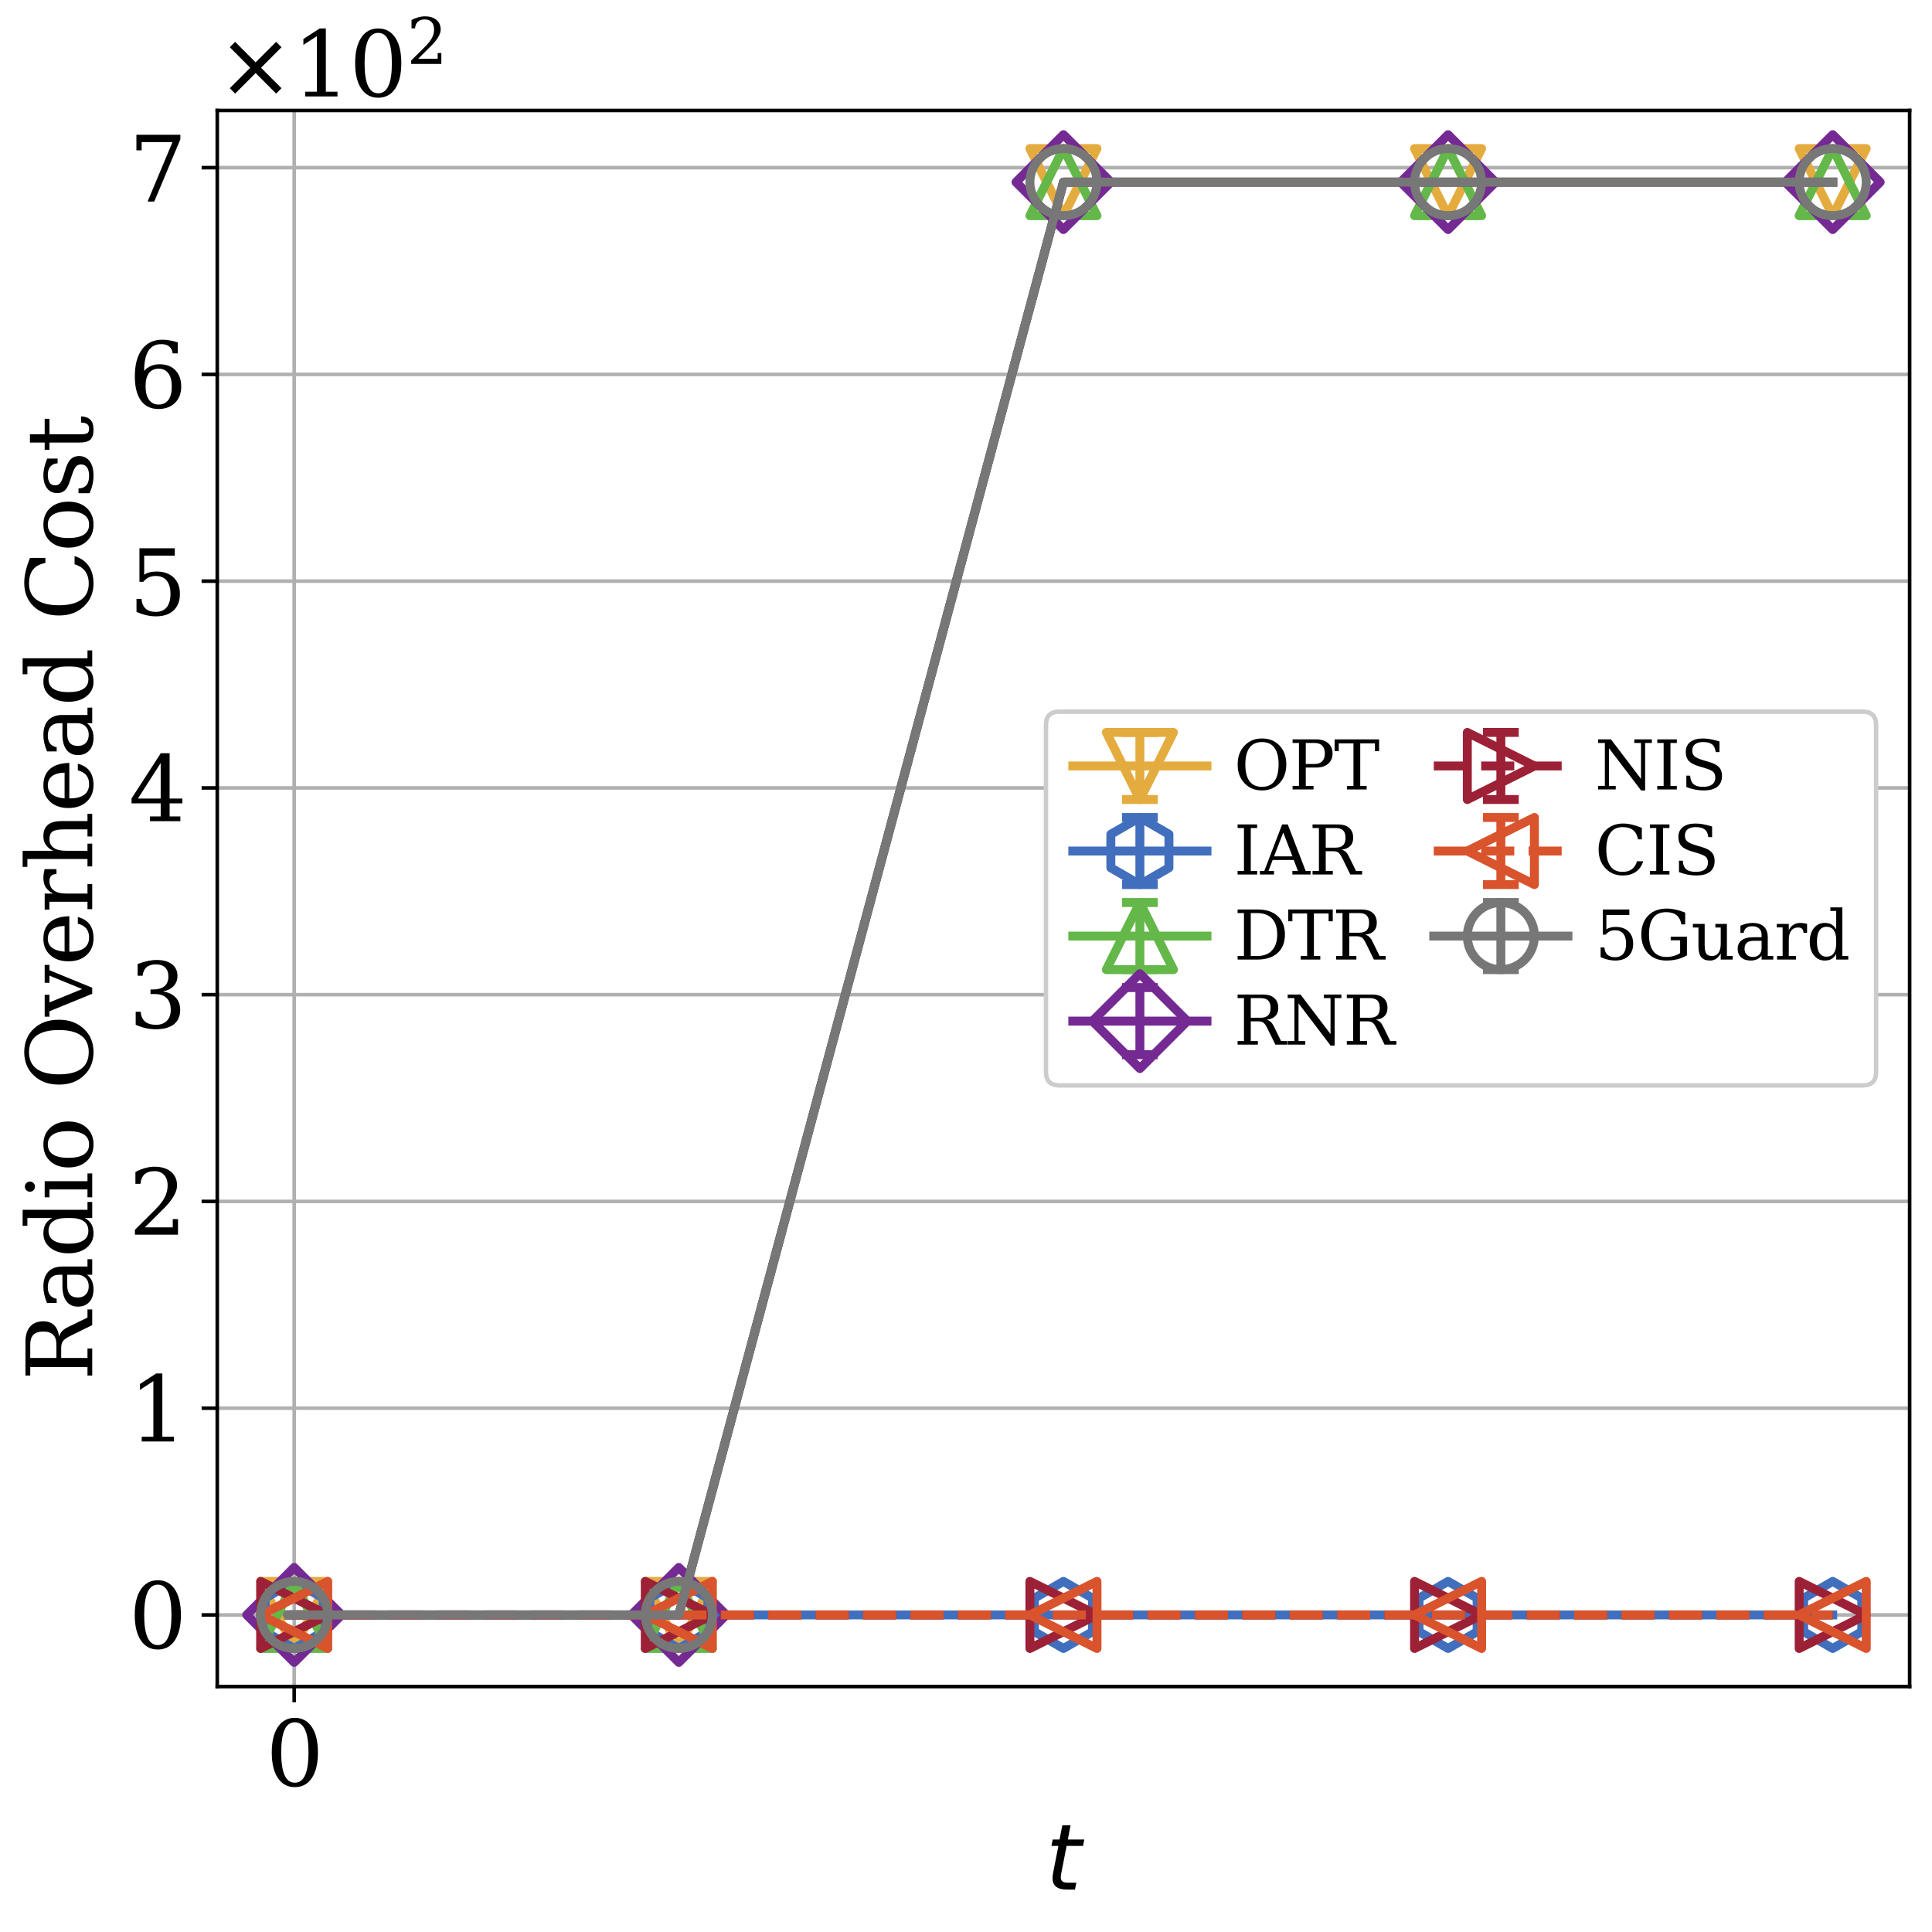 <?xml version="1.0" encoding="utf-8" standalone="no"?>
<!DOCTYPE svg PUBLIC "-//W3C//DTD SVG 1.1//EN"
  "http://www.w3.org/Graphics/SVG/1.1/DTD/svg11.dtd">
<svg xmlns:xlink="http://www.w3.org/1999/xlink" width="432pt" height="432pt" viewBox="0 0 432 432" xmlns="http://www.w3.org/2000/svg" version="1.1">
 <defs>
  <style type="text/css">*{stroke-linejoin: round; stroke-linecap: butt}</style>
 </defs>
 <g id="figure_1">
  <g id="patch_1">
   <path d="M 0 432 
L 432 432 
L 432 0 
L 0 0 
z
" style="fill: #ffffff"/>
  </g>
  <g id="axes_1">
   <g id="patch_2">
    <path d="M 48.58 377.12 
L 427 377.12 
L 427 24.704 
L 48.58 24.704 
z
" style="fill: #ffffff"/>
   </g>
   <g id="matplotlib.axis_1">
    <g id="xtick_1">
     <g id="line2d_1">
      <path d="M 65.781 377.12 
L 65.781 24.704 
" clip-path="url(#p0deaa637a1)" style="fill: none; stroke: #b0b0b0; stroke-width: 0.8; stroke-linecap: square"/>
     </g>
     <g id="line2d_2">
      <defs>
       <path id="m7c67a9703c" d="M 0 0 
L 0 3.5 
" style="stroke: #000000; stroke-width: 0.8"/>
      </defs>
      <g>
       <use xlink:href="#m7c67a9703c" x="65.781" y="377.12" style="stroke: #000000; stroke-width: 0.8"/>
      </g>
     </g>
     <g id="text_1">
      <!-- 0 -->
      <g transform="translate(59.418 399.317) scale(0.2 -0.2)">
       <defs>
        <path id="DejaVuSerif-30" d="M 2034 219 
Q 2513 219 2750 744 
Q 2988 1269 2988 2328 
Q 2988 3391 2750 3916 
Q 2513 4441 2034 4441 
Q 1556 4441 1318 3916 
Q 1081 3391 1081 2328 
Q 1081 1269 1318 744 
Q 1556 219 2034 219 
z
M 2034 -91 
Q 1275 -91 848 546 
Q 422 1184 422 2328 
Q 422 3475 848 4112 
Q 1275 4750 2034 4750 
Q 2797 4750 3222 4112 
Q 3647 3475 3647 2328 
Q 3647 1184 3222 546 
Q 2797 -91 2034 -91 
z
" transform="scale(0.016)"/>
       </defs>
       <use xlink:href="#DejaVuSerif-30"/>
      </g>
     </g>
    </g>
    <g id="text_2">
     <!-- $\it{t}$ -->
     <g transform="translate(233.79 422.673) scale(0.2 -0.2)">
      <defs>
       <path id="DejaVuSans-Oblique-74" d="M 2706 3500 
L 2619 3053 
L 1472 3053 
L 1100 1153 
Q 1081 1047 1072 975 
Q 1063 903 1063 863 
Q 1063 663 1183 572 
Q 1303 481 1569 481 
L 2150 481 
L 2053 0 
L 1503 0 
Q 991 0 739 200 
Q 488 400 488 806 
Q 488 878 497 964 
Q 506 1050 525 1153 
L 897 3053 
L 409 3053 
L 500 3500 
L 978 3500 
L 1172 4494 
L 1747 4494 
L 1556 3500 
L 2706 3500 
z
" transform="scale(0.016)"/>
      </defs>
      <use xlink:href="#DejaVuSans-Oblique-74" transform="translate(0 0.781)"/>
     </g>
    </g>
   </g>
   <g id="matplotlib.axis_2">
    <g id="ytick_1">
     <g id="line2d_3">
      <path d="M 48.58 361.101 
L 427 361.101 
" clip-path="url(#p0deaa637a1)" style="fill: none; stroke: #b0b0b0; stroke-width: 0.8; stroke-linecap: square"/>
     </g>
     <g id="line2d_4">
      <defs>
       <path id="m69d9f53bb6" d="M 0 0 
L -3.5 0 
" style="stroke: #000000; stroke-width: 0.8"/>
      </defs>
      <g>
       <use xlink:href="#m69d9f53bb6" x="48.58" y="361.101" style="stroke: #000000; stroke-width: 0.8"/>
      </g>
     </g>
     <g id="text_3">
      <!-- $\mathdefault{0}$ -->
      <g transform="translate(28.78 368.7) scale(0.2 -0.2)">
       <use xlink:href="#DejaVuSerif-30" transform="translate(0 0.781)"/>
      </g>
     </g>
    </g>
    <g id="ytick_2">
     <g id="line2d_5">
      <path d="M 48.58 314.87 
L 427 314.87 
" clip-path="url(#p0deaa637a1)" style="fill: none; stroke: #b0b0b0; stroke-width: 0.8; stroke-linecap: square"/>
     </g>
     <g id="line2d_6">
      <g>
       <use xlink:href="#m69d9f53bb6" x="48.58" y="314.87" style="stroke: #000000; stroke-width: 0.8"/>
      </g>
     </g>
     <g id="text_4">
      <!-- $\mathdefault{1}$ -->
      <g transform="translate(28.78 322.469) scale(0.2 -0.2)">
       <defs>
        <path id="DejaVuSerif-31" d="M 909 0 
L 909 331 
L 1722 331 
L 1722 4213 
L 781 3603 
L 781 4013 
L 1919 4750 
L 2350 4750 
L 2350 331 
L 3163 331 
L 3163 0 
L 909 0 
z
" transform="scale(0.016)"/>
       </defs>
       <use xlink:href="#DejaVuSerif-31" transform="translate(0 0.781)"/>
      </g>
     </g>
    </g>
    <g id="ytick_3">
     <g id="line2d_7">
      <path d="M 48.58 268.64 
L 427 268.64 
" clip-path="url(#p0deaa637a1)" style="fill: none; stroke: #b0b0b0; stroke-width: 0.8; stroke-linecap: square"/>
     </g>
     <g id="line2d_8">
      <g>
       <use xlink:href="#m69d9f53bb6" x="48.58" y="268.64" style="stroke: #000000; stroke-width: 0.8"/>
      </g>
     </g>
     <g id="text_5">
      <!-- $\mathdefault{2}$ -->
      <g transform="translate(28.78 276.238) scale(0.2 -0.2)">
       <defs>
        <path id="DejaVuSerif-32" d="M 819 3553 
L 469 3553 
L 469 4384 
Q 803 4563 1142 4656 
Q 1481 4750 1806 4750 
Q 2534 4750 2956 4397 
Q 3378 4044 3378 3438 
Q 3378 2753 2422 1800 
Q 2347 1728 2309 1691 
L 1131 513 
L 3078 513 
L 3078 1088 
L 3444 1088 
L 3444 0 
L 434 0 
L 434 341 
L 1850 1753 
Q 2319 2222 2519 2614 
Q 2719 3006 2719 3438 
Q 2719 3909 2473 4175 
Q 2228 4441 1797 4441 
Q 1350 4441 1106 4219 
Q 863 3997 819 3553 
z
" transform="scale(0.016)"/>
       </defs>
       <use xlink:href="#DejaVuSerif-32" transform="translate(0 0.781)"/>
      </g>
     </g>
    </g>
    <g id="ytick_4">
     <g id="line2d_9">
      <path d="M 48.58 222.409 
L 427 222.409 
" clip-path="url(#p0deaa637a1)" style="fill: none; stroke: #b0b0b0; stroke-width: 0.8; stroke-linecap: square"/>
     </g>
     <g id="line2d_10">
      <g>
       <use xlink:href="#m69d9f53bb6" x="48.58" y="222.409" style="stroke: #000000; stroke-width: 0.8"/>
      </g>
     </g>
     <g id="text_6">
      <!-- $\mathdefault{3}$ -->
      <g transform="translate(28.78 230.008) scale(0.2 -0.2)">
       <defs>
        <path id="DejaVuSerif-33" d="M 622 4469 
Q 988 4606 1323 4678 
Q 1659 4750 1953 4750 
Q 2638 4750 3022 4454 
Q 3406 4159 3406 3634 
Q 3406 3213 3140 2930 
Q 2875 2647 2388 2547 
Q 2963 2466 3280 2130 
Q 3597 1794 3597 1259 
Q 3597 606 3158 257 
Q 2719 -91 1894 -91 
Q 1528 -91 1179 -12 
Q 831 66 488 225 
L 488 1131 
L 838 1131 
Q 869 681 1141 450 
Q 1413 219 1906 219 
Q 2384 219 2661 495 
Q 2938 772 2938 1253 
Q 2938 1803 2653 2086 
Q 2369 2369 1819 2369 
L 1522 2369 
L 1522 2688 
L 1678 2688 
Q 2225 2688 2498 2914 
Q 2772 3141 2772 3597 
Q 2772 4006 2547 4223 
Q 2322 4441 1900 4441 
Q 1478 4441 1245 4241 
Q 1013 4041 972 3647 
L 622 3647 
L 622 4469 
z
" transform="scale(0.016)"/>
       </defs>
       <use xlink:href="#DejaVuSerif-33" transform="translate(0 0.781)"/>
      </g>
     </g>
    </g>
    <g id="ytick_5">
     <g id="line2d_11">
      <path d="M 48.58 176.179 
L 427 176.179 
" clip-path="url(#p0deaa637a1)" style="fill: none; stroke: #b0b0b0; stroke-width: 0.8; stroke-linecap: square"/>
     </g>
     <g id="line2d_12">
      <g>
       <use xlink:href="#m69d9f53bb6" x="48.58" y="176.179" style="stroke: #000000; stroke-width: 0.8"/>
      </g>
     </g>
     <g id="text_7">
      <!-- $\mathdefault{4}$ -->
      <g transform="translate(28.78 183.777) scale(0.2 -0.2)">
       <defs>
        <path id="DejaVuSerif-34" d="M 2234 1581 
L 2234 4063 
L 641 1581 
L 2234 1581 
z
M 3609 0 
L 1484 0 
L 1484 331 
L 2234 331 
L 2234 1247 
L 197 1247 
L 197 1588 
L 2241 4750 
L 2859 4750 
L 2859 1581 
L 3750 1581 
L 3750 1247 
L 2859 1247 
L 2859 331 
L 3609 331 
L 3609 0 
z
" transform="scale(0.016)"/>
       </defs>
       <use xlink:href="#DejaVuSerif-34" transform="translate(0 0.781)"/>
      </g>
     </g>
    </g>
    <g id="ytick_6">
     <g id="line2d_13">
      <path d="M 48.58 129.948 
L 427 129.948 
" clip-path="url(#p0deaa637a1)" style="fill: none; stroke: #b0b0b0; stroke-width: 0.8; stroke-linecap: square"/>
     </g>
     <g id="line2d_14">
      <g>
       <use xlink:href="#m69d9f53bb6" x="48.58" y="129.948" style="stroke: #000000; stroke-width: 0.8"/>
      </g>
     </g>
     <g id="text_8">
      <!-- $\mathdefault{5}$ -->
      <g transform="translate(28.78 137.546) scale(0.2 -0.2)">
       <defs>
        <path id="DejaVuSerif-35" d="M 3219 4666 
L 3219 4153 
L 1081 4153 
L 1081 2816 
Q 1244 2928 1461 2984 
Q 1678 3041 1947 3041 
Q 2703 3041 3140 2622 
Q 3578 2203 3578 1478 
Q 3578 738 3136 323 
Q 2694 -91 1894 -91 
Q 1572 -91 1234 -12 
Q 897 66 544 225 
L 544 1131 
L 897 1131 
Q 925 688 1179 453 
Q 1434 219 1894 219 
Q 2388 219 2653 544 
Q 2919 869 2919 1478 
Q 2919 2084 2655 2407 
Q 2391 2731 1894 2731 
Q 1613 2731 1398 2631 
Q 1184 2531 1019 2322 
L 750 2322 
L 750 4666 
L 3219 4666 
z
" transform="scale(0.016)"/>
       </defs>
       <use xlink:href="#DejaVuSerif-35" transform="translate(0 0.094)"/>
      </g>
     </g>
    </g>
    <g id="ytick_7">
     <g id="line2d_15">
      <path d="M 48.58 83.717 
L 427 83.717 
" clip-path="url(#p0deaa637a1)" style="fill: none; stroke: #b0b0b0; stroke-width: 0.8; stroke-linecap: square"/>
     </g>
     <g id="line2d_16">
      <g>
       <use xlink:href="#m69d9f53bb6" x="48.58" y="83.717" style="stroke: #000000; stroke-width: 0.8"/>
      </g>
     </g>
     <g id="text_9">
      <!-- $\mathdefault{6}$ -->
      <g transform="translate(28.78 91.316) scale(0.2 -0.2)">
       <defs>
        <path id="DejaVuSerif-36" d="M 2094 219 
Q 2534 219 2771 542 
Q 3009 866 3009 1472 
Q 3009 2078 2771 2401 
Q 2534 2725 2094 2725 
Q 1647 2725 1412 2412 
Q 1178 2100 1178 1509 
Q 1178 888 1415 553 
Q 1653 219 2094 219 
z
M 1075 2569 
Q 1288 2803 1556 2918 
Q 1825 3034 2163 3034 
Q 2859 3034 3264 2615 
Q 3669 2197 3669 1472 
Q 3669 763 3233 336 
Q 2797 -91 2069 -91 
Q 1278 -91 853 498 
Q 428 1088 428 2181 
Q 428 3406 931 4078 
Q 1434 4750 2350 4750 
Q 2597 4750 2869 4703 
Q 3141 4656 3425 4563 
L 3425 3794 
L 3072 3794 
Q 3034 4109 2831 4275 
Q 2628 4441 2284 4441 
Q 1678 4441 1381 3981 
Q 1084 3522 1075 2569 
z
" transform="scale(0.016)"/>
       </defs>
       <use xlink:href="#DejaVuSerif-36" transform="translate(0 0.781)"/>
      </g>
     </g>
    </g>
    <g id="ytick_8">
     <g id="line2d_17">
      <path d="M 48.58 37.487 
L 427 37.487 
" clip-path="url(#p0deaa637a1)" style="fill: none; stroke: #b0b0b0; stroke-width: 0.8; stroke-linecap: square"/>
     </g>
     <g id="line2d_18">
      <g>
       <use xlink:href="#m69d9f53bb6" x="48.58" y="37.487" style="stroke: #000000; stroke-width: 0.8"/>
      </g>
     </g>
     <g id="text_10">
      <!-- $\mathdefault{7}$ -->
      <g transform="translate(28.78 45.085) scale(0.2 -0.2)">
       <defs>
        <path id="DejaVuSerif-37" d="M 3609 4347 
L 1784 0 
L 1319 0 
L 3059 4153 
L 903 4153 
L 903 3578 
L 538 3578 
L 538 4666 
L 3609 4666 
L 3609 4347 
z
" transform="scale(0.016)"/>
       </defs>
       <use xlink:href="#DejaVuSerif-37" transform="translate(0 0.094)"/>
      </g>
     </g>
    </g>
    <g id="text_11">
     <!-- Radio Overhead Cost -->
     <g transform="translate(20.621 308.698) rotate(-90) scale(0.2 -0.2)">
      <defs>
       <path id="DejaVuSerif-52" d="M 3066 2316 
Q 3284 2256 3442 2114 
Q 3600 1972 3725 1716 
L 4403 331 
L 4972 331 
L 4972 0 
L 3872 0 
L 3144 1484 
Q 2934 1916 2759 2042 
Q 2584 2169 2278 2169 
L 1581 2169 
L 1581 331 
L 2241 331 
L 2241 0 
L 353 0 
L 353 331 
L 947 331 
L 947 4331 
L 353 4331 
L 353 4666 
L 2719 4666 
Q 3400 4666 3770 4341 
Q 4141 4016 4141 3419 
Q 4141 2938 3870 2661 
Q 3600 2384 3066 2316 
z
M 1581 2503 
L 2503 2503 
Q 2975 2503 3200 2726 
Q 3425 2950 3425 3419 
Q 3425 3888 3200 4109 
Q 2975 4331 2503 4331 
L 1581 4331 
L 1581 2503 
z
" transform="scale(0.016)"/>
       <path id="DejaVuSerif-61" d="M 2547 1044 
L 2547 1747 
L 1806 1747 
Q 1378 1747 1168 1562 
Q 959 1378 959 997 
Q 959 650 1171 447 
Q 1384 244 1747 244 
Q 2106 244 2326 466 
Q 2547 688 2547 1044 
z
M 3122 2075 
L 3122 331 
L 3634 331 
L 3634 0 
L 2547 0 
L 2547 359 
Q 2356 128 2106 18 
Q 1856 -91 1522 -91 
Q 969 -91 644 203 
Q 319 497 319 997 
Q 319 1513 691 1797 
Q 1063 2081 1741 2081 
L 2547 2081 
L 2547 2309 
Q 2547 2688 2317 2895 
Q 2088 3103 1672 3103 
Q 1328 3103 1125 2947 
Q 922 2791 872 2484 
L 575 2484 
L 575 3156 
Q 875 3284 1158 3348 
Q 1441 3413 1709 3413 
Q 2400 3413 2761 3070 
Q 3122 2728 3122 2075 
z
" transform="scale(0.016)"/>
       <path id="DejaVuSerif-64" d="M 3359 331 
L 3909 331 
L 3909 0 
L 2784 0 
L 2784 519 
Q 2616 206 2355 57 
Q 2094 -91 1709 -91 
Q 1097 -91 708 395 
Q 319 881 319 1663 
Q 319 2444 706 2928 
Q 1094 3413 1709 3413 
Q 2094 3413 2355 3264 
Q 2616 3116 2784 2803 
L 2784 4531 
L 2241 4531 
L 2241 4863 
L 3359 4863 
L 3359 331 
z
M 2784 1497 
L 2784 1825 
Q 2784 2422 2554 2737 
Q 2325 3053 1888 3053 
Q 1444 3053 1217 2703 
Q 991 2353 991 1663 
Q 991 975 1217 622 
Q 1444 269 1888 269 
Q 2325 269 2554 583 
Q 2784 897 2784 1497 
z
" transform="scale(0.016)"/>
       <path id="DejaVuSerif-69" d="M 622 4353 
Q 622 4497 726 4603 
Q 831 4709 978 4709 
Q 1122 4709 1226 4603 
Q 1331 4497 1331 4353 
Q 1331 4206 1228 4103 
Q 1125 4000 978 4000 
Q 831 4000 726 4103 
Q 622 4206 622 4353 
z
M 1356 331 
L 1900 331 
L 1900 0 
L 231 0 
L 231 331 
L 781 331 
L 781 2988 
L 231 2988 
L 231 3322 
L 1356 3322 
L 1356 331 
z
" transform="scale(0.016)"/>
       <path id="DejaVuSerif-6f" d="M 1925 219 
Q 2388 219 2623 584 
Q 2859 950 2859 1663 
Q 2859 2375 2623 2739 
Q 2388 3103 1925 3103 
Q 1463 3103 1227 2739 
Q 991 2375 991 1663 
Q 991 950 1228 584 
Q 1466 219 1925 219 
z
M 1925 -91 
Q 1200 -91 759 389 
Q 319 869 319 1663 
Q 319 2456 758 2934 
Q 1197 3413 1925 3413 
Q 2653 3413 3092 2934 
Q 3531 2456 3531 1663 
Q 3531 869 3092 389 
Q 2653 -91 1925 -91 
z
" transform="scale(0.016)"/>
       <path id="DejaVuSerif-20" transform="scale(0.016)"/>
       <path id="DejaVuSerif-4f" d="M 2625 244 
Q 3391 244 3781 770 
Q 4172 1297 4172 2328 
Q 4172 3363 3781 3889 
Q 3391 4416 2625 4416 
Q 1856 4416 1465 3889 
Q 1075 3363 1075 2328 
Q 1075 1297 1465 770 
Q 1856 244 2625 244 
z
M 2625 -91 
Q 2150 -91 1751 65 
Q 1353 222 1050 525 
Q 700 875 529 1319 
Q 359 1763 359 2328 
Q 359 2894 529 3339 
Q 700 3784 1050 4134 
Q 1356 4441 1750 4595 
Q 2144 4750 2625 4750 
Q 3641 4750 4266 4084 
Q 4891 3419 4891 2328 
Q 4891 1769 4719 1320 
Q 4547 872 4197 525 
Q 3891 219 3497 64 
Q 3103 -91 2625 -91 
z
" transform="scale(0.016)"/>
       <path id="DejaVuSerif-76" d="M 1581 0 
L 359 2988 
L -19 2988 
L -19 3322 
L 1509 3322 
L 1509 2988 
L 978 2988 
L 1913 703 
L 2847 2988 
L 2350 2988 
L 2350 3322 
L 3597 3322 
L 3597 2988 
L 3225 2988 
L 2003 0 
L 1581 0 
z
" transform="scale(0.016)"/>
       <path id="DejaVuSerif-65" d="M 3469 1600 
L 991 1600 
L 991 1575 
Q 991 903 1244 561 
Q 1497 219 1991 219 
Q 2369 219 2611 417 
Q 2853 616 2950 1006 
L 3413 1006 
Q 3275 459 2904 184 
Q 2534 -91 1931 -91 
Q 1203 -91 761 389 
Q 319 869 319 1663 
Q 319 2450 753 2931 
Q 1188 3413 1894 3413 
Q 2647 3413 3050 2948 
Q 3453 2484 3469 1600 
z
M 2791 1931 
Q 2772 2513 2545 2808 
Q 2319 3103 1894 3103 
Q 1497 3103 1269 2806 
Q 1041 2509 991 1931 
L 2791 1931 
z
" transform="scale(0.016)"/>
       <path id="DejaVuSerif-72" d="M 3059 3328 
L 3059 2497 
L 2728 2497 
Q 2713 2744 2591 2866 
Q 2469 2988 2234 2988 
Q 1809 2988 1582 2694 
Q 1356 2400 1356 1850 
L 1356 331 
L 2022 331 
L 2022 0 
L 263 0 
L 263 331 
L 781 331 
L 781 2994 
L 231 2994 
L 231 3322 
L 1356 3322 
L 1356 2731 
Q 1525 3078 1790 3245 
Q 2056 3413 2438 3413 
Q 2578 3413 2733 3391 
Q 2888 3369 3059 3328 
z
" transform="scale(0.016)"/>
       <path id="DejaVuSerif-68" d="M 263 0 
L 263 331 
L 781 331 
L 781 4531 
L 231 4531 
L 231 4863 
L 1356 4863 
L 1356 2731 
Q 1516 3069 1770 3241 
Q 2025 3413 2363 3413 
Q 2913 3413 3172 3097 
Q 3431 2781 3431 2113 
L 3431 331 
L 3944 331 
L 3944 0 
L 2356 0 
L 2356 331 
L 2853 331 
L 2853 1931 
Q 2853 2541 2704 2764 
Q 2556 2988 2175 2988 
Q 1775 2988 1565 2697 
Q 1356 2406 1356 1850 
L 1356 331 
L 1856 331 
L 1856 0 
L 263 0 
z
" transform="scale(0.016)"/>
       <path id="DejaVuSerif-43" d="M 4513 1234 
Q 4306 581 3820 245 
Q 3334 -91 2591 -91 
Q 2134 -91 1743 65 
Q 1353 222 1050 525 
Q 700 875 529 1320 
Q 359 1766 359 2328 
Q 359 3416 987 4083 
Q 1616 4750 2644 4750 
Q 3025 4750 3456 4650 
Q 3888 4550 4384 4347 
L 4384 3272 
L 4031 3272 
Q 3916 3859 3567 4137 
Q 3219 4416 2591 4416 
Q 1844 4416 1459 3886 
Q 1075 3356 1075 2328 
Q 1075 1303 1459 773 
Q 1844 244 2591 244 
Q 3113 244 3450 492 
Q 3788 741 3938 1234 
L 4513 1234 
z
" transform="scale(0.016)"/>
       <path id="DejaVuSerif-73" d="M 359 184 
L 359 959 
L 691 959 
Q 703 588 923 403 
Q 1144 219 1575 219 
Q 1963 219 2166 364 
Q 2369 509 2369 788 
Q 2369 1006 2220 1140 
Q 2072 1275 1594 1428 
L 1178 1569 
Q 750 1706 558 1912 
Q 366 2119 366 2438 
Q 366 2894 700 3153 
Q 1034 3413 1625 3413 
Q 1888 3413 2178 3344 
Q 2469 3275 2778 3144 
L 2778 2419 
L 2447 2419 
Q 2434 2741 2221 2922 
Q 2009 3103 1644 3103 
Q 1281 3103 1095 2975 
Q 909 2847 909 2591 
Q 909 2381 1050 2254 
Q 1191 2128 1613 1997 
L 2069 1856 
Q 2541 1709 2748 1489 
Q 2956 1269 2956 922 
Q 2956 450 2595 179 
Q 2234 -91 1600 -91 
Q 1278 -91 972 -22 
Q 666 47 359 184 
z
" transform="scale(0.016)"/>
       <path id="DejaVuSerif-74" d="M 691 2988 
L 184 2988 
L 184 3322 
L 691 3322 
L 691 4353 
L 1269 4353 
L 1269 3322 
L 2350 3322 
L 2350 2988 
L 1269 2988 
L 1269 878 
Q 1269 456 1350 337 
Q 1431 219 1650 219 
Q 1875 219 1978 351 
Q 2081 484 2088 781 
L 2522 781 
Q 2497 328 2275 118 
Q 2053 -91 1600 -91 
Q 1103 -91 897 129 
Q 691 350 691 878 
L 691 2988 
z
" transform="scale(0.016)"/>
      </defs>
      <use xlink:href="#DejaVuSerif-52"/>
      <use xlink:href="#DejaVuSerif-61" x="77.543"/>
      <use xlink:href="#DejaVuSerif-64" x="137.162"/>
      <use xlink:href="#DejaVuSerif-69" x="201.176"/>
      <use xlink:href="#DejaVuSerif-6f" x="233.158"/>
      <use xlink:href="#DejaVuSerif-20" x="293.363"/>
      <use xlink:href="#DejaVuSerif-4f" x="325.15"/>
      <use xlink:href="#DejaVuSerif-76" x="407.133"/>
      <use xlink:href="#DejaVuSerif-65" x="463.627"/>
      <use xlink:href="#DejaVuSerif-72" x="522.807"/>
      <use xlink:href="#DejaVuSerif-68" x="570.609"/>
      <use xlink:href="#DejaVuSerif-65" x="635.014"/>
      <use xlink:href="#DejaVuSerif-61" x="694.193"/>
      <use xlink:href="#DejaVuSerif-64" x="753.812"/>
      <use xlink:href="#DejaVuSerif-20" x="817.826"/>
      <use xlink:href="#DejaVuSerif-43" x="849.613"/>
      <use xlink:href="#DejaVuSerif-6f" x="926.127"/>
      <use xlink:href="#DejaVuSerif-73" x="986.332"/>
      <use xlink:href="#DejaVuSerif-74" x="1037.65"/>
     </g>
    </g>
    <g id="text_12">
     <!-- $\times\mathdefault{10^{2}}\mathdefault{}$ -->
     <g transform="translate(48.58 21.704) scale(0.2 -0.2)">
      <defs>
       <path id="DejaVuSans-d7" d="M 4488 3438 
L 3059 2003 
L 4488 575 
L 4116 197 
L 2681 1631 
L 1247 197 
L 878 575 
L 2303 2003 
L 878 3438 
L 1247 3816 
L 2681 2381 
L 4116 3816 
L 4488 3438 
z
" transform="scale(0.016)"/>
      </defs>
      <use xlink:href="#DejaVuSans-d7" transform="translate(0 0.713)"/>
      <use xlink:href="#DejaVuSerif-31" transform="translate(83.789 0.713)"/>
      <use xlink:href="#DejaVuSerif-30" transform="translate(147.412 0.713)"/>
      <use xlink:href="#DejaVuSerif-32" transform="translate(211.944 37.047) scale(0.7)"/>
     </g>
    </g>
   </g>
   <g id="LineCollection_1">
    <path d="M 65.781 361.101 
L 65.781 361.101 
" clip-path="url(#p0deaa637a1)" style="fill: none; stroke: #e4ac3e; stroke-width: 2"/>
    <path clip-path="url(#p0deaa637a1)" style="fill: none; stroke: #e4ac3e; stroke-width: 2"/>
    <path clip-path="url(#p0deaa637a1)" style="fill: none; stroke: #e4ac3e; stroke-width: 2"/>
    <path clip-path="url(#p0deaa637a1)" style="fill: none; stroke: #e4ac3e; stroke-width: 2"/>
    <path clip-path="url(#p0deaa637a1)" style="fill: none; stroke: #e4ac3e; stroke-width: 2"/>
   </g>
   <g id="line2d_19">
    <defs>
     <path id="mbf6e61e894" d="M 4 0 
L -4 -0 
" style="stroke: #e4ac3e; stroke-width: 2"/>
    </defs>
    <g clip-path="url(#p0deaa637a1)">
     <use xlink:href="#mbf6e61e894" x="65.781" y="361.101" style="fill: #e4ac3e; stroke: #e4ac3e; stroke-width: 2"/>
    </g>
   </g>
   <g id="line2d_20">
    <g clip-path="url(#p0deaa637a1)">
     <use xlink:href="#mbf6e61e894" x="65.781" y="361.101" style="fill: #e4ac3e; stroke: #e4ac3e; stroke-width: 2"/>
    </g>
   </g>
   <g id="LineCollection_2">
    <path clip-path="url(#p0deaa637a1)" style="fill: none; stroke: #416fbd; stroke-width: 2"/>
    <path clip-path="url(#p0deaa637a1)" style="fill: none; stroke: #416fbd; stroke-width: 2"/>
    <path clip-path="url(#p0deaa637a1)" style="fill: none; stroke: #416fbd; stroke-width: 2"/>
    <path clip-path="url(#p0deaa637a1)" style="fill: none; stroke: #416fbd; stroke-width: 2"/>
    <path clip-path="url(#p0deaa637a1)" style="fill: none; stroke: #416fbd; stroke-width: 2"/>
   </g>
   <g id="line2d_21">
    <defs>
     <path id="m68806af8c2" d="M 4 0 
L -4 -0 
" style="stroke: #416fbd; stroke-width: 2"/>
    </defs>
    <g clip-path="url(#p0deaa637a1)"/>
   </g>
   <g id="line2d_22">
    <g clip-path="url(#p0deaa637a1)"/>
   </g>
   <g id="LineCollection_3">
    <path d="M 65.781 361.101 
L 65.781 361.101 
" clip-path="url(#p0deaa637a1)" style="fill: none; stroke: #64b749; stroke-width: 2"/>
    <path clip-path="url(#p0deaa637a1)" style="fill: none; stroke: #64b749; stroke-width: 2"/>
    <path clip-path="url(#p0deaa637a1)" style="fill: none; stroke: #64b749; stroke-width: 2"/>
    <path clip-path="url(#p0deaa637a1)" style="fill: none; stroke: #64b749; stroke-width: 2"/>
    <path clip-path="url(#p0deaa637a1)" style="fill: none; stroke: #64b749; stroke-width: 2"/>
   </g>
   <g id="line2d_23">
    <defs>
     <path id="m79bd62d88a" d="M 4 0 
L -4 -0 
" style="stroke: #64b749; stroke-width: 2"/>
    </defs>
    <g clip-path="url(#p0deaa637a1)">
     <use xlink:href="#m79bd62d88a" x="65.781" y="361.101" style="fill: #64b749; stroke: #64b749; stroke-width: 2"/>
    </g>
   </g>
   <g id="line2d_24">
    <g clip-path="url(#p0deaa637a1)">
     <use xlink:href="#m79bd62d88a" x="65.781" y="361.101" style="fill: #64b749; stroke: #64b749; stroke-width: 2"/>
    </g>
   </g>
   <g id="LineCollection_4">
    <path d="M 65.781 361.101 
L 65.781 361.101 
" clip-path="url(#p0deaa637a1)" style="fill: none; stroke: #742993; stroke-width: 2"/>
    <path clip-path="url(#p0deaa637a1)" style="fill: none; stroke: #742993; stroke-width: 2"/>
    <path clip-path="url(#p0deaa637a1)" style="fill: none; stroke: #742993; stroke-width: 2"/>
    <path clip-path="url(#p0deaa637a1)" style="fill: none; stroke: #742993; stroke-width: 2"/>
    <path clip-path="url(#p0deaa637a1)" style="fill: none; stroke: #742993; stroke-width: 2"/>
   </g>
   <g id="line2d_25">
    <defs>
     <path id="m84c69512aa" d="M 4 0 
L -4 -0 
" style="stroke: #742993; stroke-width: 2"/>
    </defs>
    <g clip-path="url(#p0deaa637a1)">
     <use xlink:href="#m84c69512aa" x="65.781" y="361.101" style="fill: #742993; stroke: #742993; stroke-width: 2"/>
    </g>
   </g>
   <g id="line2d_26">
    <g clip-path="url(#p0deaa637a1)">
     <use xlink:href="#m84c69512aa" x="65.781" y="361.101" style="fill: #742993; stroke: #742993; stroke-width: 2"/>
    </g>
   </g>
   <g id="LineCollection_5">
    <path clip-path="url(#p0deaa637a1)" style="fill: none; stroke: #9d2136; stroke-width: 2"/>
    <path clip-path="url(#p0deaa637a1)" style="fill: none; stroke: #9d2136; stroke-width: 2"/>
    <path clip-path="url(#p0deaa637a1)" style="fill: none; stroke: #9d2136; stroke-width: 2"/>
    <path clip-path="url(#p0deaa637a1)" style="fill: none; stroke: #9d2136; stroke-width: 2"/>
    <path clip-path="url(#p0deaa637a1)" style="fill: none; stroke: #9d2136; stroke-width: 2"/>
   </g>
   <g id="line2d_27">
    <defs>
     <path id="mc669cc3ad8" d="M 4 0 
L -4 -0 
" style="stroke: #9d2136; stroke-width: 2"/>
    </defs>
    <g clip-path="url(#p0deaa637a1)"/>
   </g>
   <g id="line2d_28">
    <g clip-path="url(#p0deaa637a1)"/>
   </g>
   <g id="LineCollection_6">
    <path clip-path="url(#p0deaa637a1)" style="fill: none; stroke: #d9532d; stroke-width: 2"/>
    <path clip-path="url(#p0deaa637a1)" style="fill: none; stroke: #d9532d; stroke-width: 2"/>
    <path clip-path="url(#p0deaa637a1)" style="fill: none; stroke: #d9532d; stroke-width: 2"/>
    <path clip-path="url(#p0deaa637a1)" style="fill: none; stroke: #d9532d; stroke-width: 2"/>
    <path clip-path="url(#p0deaa637a1)" style="fill: none; stroke: #d9532d; stroke-width: 2"/>
   </g>
   <g id="line2d_29">
    <defs>
     <path id="m3ac5e69409" d="M 4 0 
L -4 -0 
" style="stroke: #d9532d; stroke-width: 2"/>
    </defs>
    <g clip-path="url(#p0deaa637a1)"/>
   </g>
   <g id="line2d_30">
    <g clip-path="url(#p0deaa637a1)"/>
   </g>
   <g id="LineCollection_7">
    <path d="M 65.781 361.101 
L 65.781 361.101 
" clip-path="url(#p0deaa637a1)" style="fill: none; stroke: #777777; stroke-width: 2"/>
    <path clip-path="url(#p0deaa637a1)" style="fill: none; stroke: #777777; stroke-width: 2"/>
    <path clip-path="url(#p0deaa637a1)" style="fill: none; stroke: #777777; stroke-width: 2"/>
    <path clip-path="url(#p0deaa637a1)" style="fill: none; stroke: #777777; stroke-width: 2"/>
    <path clip-path="url(#p0deaa637a1)" style="fill: none; stroke: #777777; stroke-width: 2"/>
   </g>
   <g id="line2d_31">
    <defs>
     <path id="mf34a3a0865" d="M 4 0 
L -4 -0 
" style="stroke: #777777; stroke-width: 2"/>
    </defs>
    <g clip-path="url(#p0deaa637a1)">
     <use xlink:href="#mf34a3a0865" x="65.781" y="361.101" style="fill: #777777; stroke: #777777; stroke-width: 2"/>
    </g>
   </g>
   <g id="line2d_32">
    <g clip-path="url(#p0deaa637a1)">
     <use xlink:href="#mf34a3a0865" x="65.781" y="361.101" style="fill: #777777; stroke: #777777; stroke-width: 2"/>
    </g>
   </g>
   <g id="line2d_33">
    <path d="M 65.781 361.101 
L 151.785 361.101 
L 237.79 40.723 
L 323.795 40.723 
L 409.799 40.723 
" clip-path="url(#p0deaa637a1)" style="fill: none; stroke: #e4ac3e; stroke-width: 2; stroke-linecap: square"/>
    <defs>
     <path id="mda8182cece" d="M -0 7.5 
L 7.5 -7.5 
L -7.5 -7.5 
z
" style="stroke: #e4ac3e; stroke-width: 2; stroke-linejoin: miter"/>
    </defs>
    <g clip-path="url(#p0deaa637a1)">
     <use xlink:href="#mda8182cece" x="65.781" y="361.101" style="fill-opacity: 0; stroke: #e4ac3e; stroke-width: 2; stroke-linejoin: miter"/>
     <use xlink:href="#mda8182cece" x="151.785" y="361.101" style="fill-opacity: 0; stroke: #e4ac3e; stroke-width: 2; stroke-linejoin: miter"/>
     <use xlink:href="#mda8182cece" x="237.79" y="40.723" style="fill-opacity: 0; stroke: #e4ac3e; stroke-width: 2; stroke-linejoin: miter"/>
     <use xlink:href="#mda8182cece" x="323.795" y="40.723" style="fill-opacity: 0; stroke: #e4ac3e; stroke-width: 2; stroke-linejoin: miter"/>
     <use xlink:href="#mda8182cece" x="409.799" y="40.723" style="fill-opacity: 0; stroke: #e4ac3e; stroke-width: 2; stroke-linejoin: miter"/>
    </g>
   </g>
   <g id="line2d_34">
    <path d="M 65.781 361.101 
L 151.785 361.101 
L 237.79 361.101 
L 323.795 361.101 
L 409.799 361.101 
" clip-path="url(#p0deaa637a1)" style="fill: none; stroke: #416fbd; stroke-width: 2; stroke-linecap: square"/>
    <defs>
     <path id="mc320326383" d="M 0 -7.5 
L -6.495 -3.75 
L -6.495 3.75 
L -0 7.5 
L 6.495 3.75 
L 6.495 -3.75 
z
" style="stroke: #416fbd; stroke-width: 2; stroke-linejoin: miter"/>
    </defs>
    <g clip-path="url(#p0deaa637a1)">
     <use xlink:href="#mc320326383" x="65.781" y="361.101" style="fill-opacity: 0; stroke: #416fbd; stroke-width: 2; stroke-linejoin: miter"/>
     <use xlink:href="#mc320326383" x="151.785" y="361.101" style="fill-opacity: 0; stroke: #416fbd; stroke-width: 2; stroke-linejoin: miter"/>
     <use xlink:href="#mc320326383" x="237.79" y="361.101" style="fill-opacity: 0; stroke: #416fbd; stroke-width: 2; stroke-linejoin: miter"/>
     <use xlink:href="#mc320326383" x="323.795" y="361.101" style="fill-opacity: 0; stroke: #416fbd; stroke-width: 2; stroke-linejoin: miter"/>
     <use xlink:href="#mc320326383" x="409.799" y="361.101" style="fill-opacity: 0; stroke: #416fbd; stroke-width: 2; stroke-linejoin: miter"/>
    </g>
   </g>
   <g id="line2d_35">
    <path d="M 65.781 361.101 
L 151.785 361.101 
L 237.79 40.723 
L 323.795 40.723 
L 409.799 40.723 
" clip-path="url(#p0deaa637a1)" style="fill: none; stroke: #64b749; stroke-width: 2; stroke-linecap: square"/>
    <defs>
     <path id="mc1ac1565fa" d="M 0 -7.5 
L -7.5 7.5 
L 7.5 7.5 
z
" style="stroke: #64b749; stroke-width: 2; stroke-linejoin: miter"/>
    </defs>
    <g clip-path="url(#p0deaa637a1)">
     <use xlink:href="#mc1ac1565fa" x="65.781" y="361.101" style="fill-opacity: 0; stroke: #64b749; stroke-width: 2; stroke-linejoin: miter"/>
     <use xlink:href="#mc1ac1565fa" x="151.785" y="361.101" style="fill-opacity: 0; stroke: #64b749; stroke-width: 2; stroke-linejoin: miter"/>
     <use xlink:href="#mc1ac1565fa" x="237.79" y="40.723" style="fill-opacity: 0; stroke: #64b749; stroke-width: 2; stroke-linejoin: miter"/>
     <use xlink:href="#mc1ac1565fa" x="323.795" y="40.723" style="fill-opacity: 0; stroke: #64b749; stroke-width: 2; stroke-linejoin: miter"/>
     <use xlink:href="#mc1ac1565fa" x="409.799" y="40.723" style="fill-opacity: 0; stroke: #64b749; stroke-width: 2; stroke-linejoin: miter"/>
    </g>
   </g>
   <g id="line2d_36">
    <path d="M 65.781 361.101 
L 151.785 361.101 
L 237.79 40.723 
L 323.795 40.723 
L 409.799 40.723 
" clip-path="url(#p0deaa637a1)" style="fill: none; stroke: #742993; stroke-width: 2; stroke-linecap: square"/>
    <defs>
     <path id="m92f79406c3" d="M 0 10.607 
L 10.607 0 
L 0 -10.607 
L -10.607 0 
z
" style="stroke: #742993; stroke-width: 2; stroke-linejoin: miter"/>
    </defs>
    <g clip-path="url(#p0deaa637a1)">
     <use xlink:href="#m92f79406c3" x="65.781" y="361.101" style="fill-opacity: 0; stroke: #742993; stroke-width: 2; stroke-linejoin: miter"/>
     <use xlink:href="#m92f79406c3" x="151.785" y="361.101" style="fill-opacity: 0; stroke: #742993; stroke-width: 2; stroke-linejoin: miter"/>
     <use xlink:href="#m92f79406c3" x="237.79" y="40.723" style="fill-opacity: 0; stroke: #742993; stroke-width: 2; stroke-linejoin: miter"/>
     <use xlink:href="#m92f79406c3" x="323.795" y="40.723" style="fill-opacity: 0; stroke: #742993; stroke-width: 2; stroke-linejoin: miter"/>
     <use xlink:href="#m92f79406c3" x="409.799" y="40.723" style="fill-opacity: 0; stroke: #742993; stroke-width: 2; stroke-linejoin: miter"/>
    </g>
   </g>
   <g id="line2d_37">
    <path d="M 65.781 361.101 
L 151.785 361.101 
L 237.79 361.101 
L 323.795 361.101 
L 409.799 361.101 
" clip-path="url(#p0deaa637a1)" style="fill: none; stroke-dasharray: 7.4,3.2; stroke-dashoffset: 0; stroke: #9d2136; stroke-width: 2"/>
    <defs>
     <path id="m424412856b" d="M 7.5 0 
L -7.5 -7.5 
L -7.5 7.5 
z
" style="stroke: #9d2136; stroke-width: 2; stroke-linejoin: miter"/>
    </defs>
    <g clip-path="url(#p0deaa637a1)">
     <use xlink:href="#m424412856b" x="65.781" y="361.101" style="fill-opacity: 0; stroke: #9d2136; stroke-width: 2; stroke-linejoin: miter"/>
     <use xlink:href="#m424412856b" x="151.785" y="361.101" style="fill-opacity: 0; stroke: #9d2136; stroke-width: 2; stroke-linejoin: miter"/>
     <use xlink:href="#m424412856b" x="237.79" y="361.101" style="fill-opacity: 0; stroke: #9d2136; stroke-width: 2; stroke-linejoin: miter"/>
     <use xlink:href="#m424412856b" x="323.795" y="361.101" style="fill-opacity: 0; stroke: #9d2136; stroke-width: 2; stroke-linejoin: miter"/>
     <use xlink:href="#m424412856b" x="409.799" y="361.101" style="fill-opacity: 0; stroke: #9d2136; stroke-width: 2; stroke-linejoin: miter"/>
    </g>
   </g>
   <g id="line2d_38">
    <path d="M 65.781 361.101 
L 151.785 361.101 
L 237.79 361.101 
L 323.795 361.101 
L 409.799 361.101 
" clip-path="url(#p0deaa637a1)" style="fill: none; stroke-dasharray: 7.4,3.2; stroke-dashoffset: 0; stroke: #d9532d; stroke-width: 2"/>
    <defs>
     <path id="m60abd7c6a5" d="M -7.5 -0 
L 7.5 7.5 
L 7.5 -7.5 
z
" style="stroke: #d9532d; stroke-width: 2; stroke-linejoin: miter"/>
    </defs>
    <g clip-path="url(#p0deaa637a1)">
     <use xlink:href="#m60abd7c6a5" x="65.781" y="361.101" style="fill-opacity: 0; stroke: #d9532d; stroke-width: 2; stroke-linejoin: miter"/>
     <use xlink:href="#m60abd7c6a5" x="151.785" y="361.101" style="fill-opacity: 0; stroke: #d9532d; stroke-width: 2; stroke-linejoin: miter"/>
     <use xlink:href="#m60abd7c6a5" x="237.79" y="361.101" style="fill-opacity: 0; stroke: #d9532d; stroke-width: 2; stroke-linejoin: miter"/>
     <use xlink:href="#m60abd7c6a5" x="323.795" y="361.101" style="fill-opacity: 0; stroke: #d9532d; stroke-width: 2; stroke-linejoin: miter"/>
     <use xlink:href="#m60abd7c6a5" x="409.799" y="361.101" style="fill-opacity: 0; stroke: #d9532d; stroke-width: 2; stroke-linejoin: miter"/>
    </g>
   </g>
   <g id="line2d_39">
    <path d="M 65.781 361.101 
L 151.785 361.101 
L 237.79 40.723 
L 323.795 40.723 
L 409.799 40.723 
" clip-path="url(#p0deaa637a1)" style="fill: none; stroke: #777777; stroke-width: 2; stroke-linecap: square"/>
    <defs>
     <path id="mf8061e9a1b" d="M 0 7.5 
C 1.989 7.5 3.897 6.71 5.303 5.303 
C 6.71 3.897 7.5 1.989 7.5 0 
C 7.5 -1.989 6.71 -3.897 5.303 -5.303 
C 3.897 -6.71 1.989 -7.5 0 -7.5 
C -1.989 -7.5 -3.897 -6.71 -5.303 -5.303 
C -6.71 -3.897 -7.5 -1.989 -7.5 0 
C -7.5 1.989 -6.71 3.897 -5.303 5.303 
C -3.897 6.71 -1.989 7.5 0 7.5 
z
" style="stroke: #777777; stroke-width: 2"/>
    </defs>
    <g clip-path="url(#p0deaa637a1)">
     <use xlink:href="#mf8061e9a1b" x="65.781" y="361.101" style="fill-opacity: 0; stroke: #777777; stroke-width: 2"/>
     <use xlink:href="#mf8061e9a1b" x="151.785" y="361.101" style="fill-opacity: 0; stroke: #777777; stroke-width: 2"/>
     <use xlink:href="#mf8061e9a1b" x="237.79" y="40.723" style="fill-opacity: 0; stroke: #777777; stroke-width: 2"/>
     <use xlink:href="#mf8061e9a1b" x="323.795" y="40.723" style="fill-opacity: 0; stroke: #777777; stroke-width: 2"/>
     <use xlink:href="#mf8061e9a1b" x="409.799" y="40.723" style="fill-opacity: 0; stroke: #777777; stroke-width: 2"/>
    </g>
   </g>
   <g id="patch_3">
    <path d="M 48.58 377.12 
L 48.58 24.704 
" style="fill: none; stroke: #000000; stroke-width: 0.8; stroke-linejoin: miter; stroke-linecap: square"/>
   </g>
   <g id="patch_4">
    <path d="M 427 377.12 
L 427 24.704 
" style="fill: none; stroke: #000000; stroke-width: 0.8; stroke-linejoin: miter; stroke-linecap: square"/>
   </g>
   <g id="patch_5">
    <path d="M 48.58 377.12 
L 427 377.12 
" style="fill: none; stroke: #000000; stroke-width: 0.8; stroke-linejoin: miter; stroke-linecap: square"/>
   </g>
   <g id="patch_6">
    <path d="M 48.58 24.704 
L 427 24.704 
" style="fill: none; stroke: #000000; stroke-width: 0.8; stroke-linejoin: miter; stroke-linecap: square"/>
   </g>
   <g id="legend_1">
    <g id="patch_7">
     <path d="M 236.882 242.696 
L 416.5 242.696 
Q 419.5 242.696 419.5 239.696 
L 419.5 162.128 
Q 419.5 159.128 416.5 159.128 
L 236.882 159.128 
Q 233.882 159.128 233.882 162.128 
L 233.882 239.696 
Q 233.882 242.696 236.882 242.696 
z
" style="fill: #ffffff; stroke: #cccccc; stroke-linejoin: miter"/>
    </g>
    <g id="LineCollection_8">
     <path d="M 254.882 178.775 
L 254.882 163.775 
" style="fill: none; stroke: #e4ac3e; stroke-width: 2"/>
    </g>
    <g id="line2d_40">
     <g>
      <use xlink:href="#mbf6e61e894" x="254.882" y="178.775" style="fill: #e4ac3e; stroke: #e4ac3e; stroke-width: 2"/>
     </g>
    </g>
    <g id="line2d_41">
     <g>
      <use xlink:href="#mbf6e61e894" x="254.882" y="163.775" style="fill: #e4ac3e; stroke: #e4ac3e; stroke-width: 2"/>
     </g>
    </g>
    <g id="line2d_42">
     <path d="M 239.882 171.275 
L 269.882 171.275 
" style="fill: none; stroke: #e4ac3e; stroke-width: 2; stroke-linecap: square"/>
    </g>
    <g id="line2d_43">
     <g>
      <use xlink:href="#mda8182cece" x="254.882" y="171.275" style="fill-opacity: 0; stroke: #e4ac3e; stroke-width: 2; stroke-linejoin: miter"/>
     </g>
    </g>
    <g id="text_13">
     <!-- OPT -->
     <g transform="translate(275.882 176.525) scale(0.15 -0.15)">
      <defs>
       <path id="DejaVuSerif-50" d="M 1581 2375 
L 2406 2375 
Q 2872 2375 3115 2626 
Q 3359 2878 3359 3353 
Q 3359 3831 3115 4081 
Q 2872 4331 2406 4331 
L 1581 4331 
L 1581 2375 
z
M 353 0 
L 353 331 
L 947 331 
L 947 4331 
L 353 4331 
L 353 4666 
L 2559 4666 
Q 3259 4666 3668 4311 
Q 4078 3956 4078 3353 
Q 4078 2753 3668 2397 
Q 3259 2041 2559 2041 
L 1581 2041 
L 1581 331 
L 2303 331 
L 2303 0 
L 353 0 
z
" transform="scale(0.016)"/>
       <path id="DejaVuSerif-54" d="M 1222 0 
L 1222 331 
L 1819 331 
L 1819 4294 
L 447 4294 
L 447 3566 
L 63 3566 
L 63 4666 
L 4206 4666 
L 4206 3566 
L 3822 3566 
L 3822 4294 
L 2450 4294 
L 2450 331 
L 3047 331 
L 3047 0 
L 1222 0 
z
" transform="scale(0.016)"/>
      </defs>
      <use xlink:href="#DejaVuSerif-4f"/>
      <use xlink:href="#DejaVuSerif-50" x="81.982"/>
      <use xlink:href="#DejaVuSerif-54" x="149.268"/>
     </g>
    </g>
    <g id="LineCollection_9">
     <path d="M 254.882 197.792 
L 254.882 182.792 
" style="fill: none; stroke: #416fbd; stroke-width: 2"/>
    </g>
    <g id="line2d_44">
     <g>
      <use xlink:href="#m68806af8c2" x="254.882" y="197.792" style="fill: #416fbd; stroke: #416fbd; stroke-width: 2"/>
     </g>
    </g>
    <g id="line2d_45">
     <g>
      <use xlink:href="#m68806af8c2" x="254.882" y="182.792" style="fill: #416fbd; stroke: #416fbd; stroke-width: 2"/>
     </g>
    </g>
    <g id="line2d_46">
     <path d="M 239.882 190.292 
L 269.882 190.292 
" style="fill: none; stroke: #416fbd; stroke-width: 2; stroke-linecap: square"/>
    </g>
    <g id="line2d_47">
     <g>
      <use xlink:href="#mc320326383" x="254.882" y="190.292" style="fill-opacity: 0; stroke: #416fbd; stroke-width: 2; stroke-linejoin: miter"/>
     </g>
    </g>
    <g id="text_14">
     <!-- IAR -->
     <g transform="translate(275.882 195.542) scale(0.15 -0.15)">
      <defs>
       <path id="DejaVuSerif-49" d="M 1581 331 
L 2175 331 
L 2175 0 
L 353 0 
L 353 331 
L 947 331 
L 947 4331 
L 353 4331 
L 353 4666 
L 2175 4666 
L 2175 4331 
L 1581 4331 
L 1581 331 
z
" transform="scale(0.016)"/>
       <path id="DejaVuSerif-41" d="M 1281 1691 
L 2994 1691 
L 2138 3909 
L 1281 1691 
z
M -38 0 
L -38 331 
L 372 331 
L 2034 4666 
L 2559 4666 
L 4225 331 
L 4684 331 
L 4684 0 
L 2988 0 
L 2988 331 
L 3506 331 
L 3116 1356 
L 1153 1356 
L 763 331 
L 1275 331 
L 1275 0 
L -38 0 
z
" transform="scale(0.016)"/>
      </defs>
      <use xlink:href="#DejaVuSerif-49"/>
      <use xlink:href="#DejaVuSerif-41" x="39.502"/>
      <use xlink:href="#DejaVuSerif-52" x="111.719"/>
     </g>
    </g>
    <g id="LineCollection_10">
     <path d="M 254.882 216.81 
L 254.882 201.81 
" style="fill: none; stroke: #64b749; stroke-width: 2"/>
    </g>
    <g id="line2d_48">
     <g>
      <use xlink:href="#m79bd62d88a" x="254.882" y="216.81" style="fill: #64b749; stroke: #64b749; stroke-width: 2"/>
     </g>
    </g>
    <g id="line2d_49">
     <g>
      <use xlink:href="#m79bd62d88a" x="254.882" y="201.81" style="fill: #64b749; stroke: #64b749; stroke-width: 2"/>
     </g>
    </g>
    <g id="line2d_50">
     <path d="M 239.882 209.31 
L 269.882 209.31 
" style="fill: none; stroke: #64b749; stroke-width: 2; stroke-linecap: square"/>
    </g>
    <g id="line2d_51">
     <g>
      <use xlink:href="#mc1ac1565fa" x="254.882" y="209.31" style="fill-opacity: 0; stroke: #64b749; stroke-width: 2; stroke-linejoin: miter"/>
     </g>
    </g>
    <g id="text_15">
     <!-- DTR -->
     <g transform="translate(275.882 214.56) scale(0.15 -0.15)">
      <defs>
       <path id="DejaVuSerif-44" d="M 1581 331 
L 2163 331 
Q 3072 331 3558 850 
Q 4044 1369 4044 2338 
Q 4044 3306 3559 3818 
Q 3075 4331 2163 4331 
L 1581 4331 
L 1581 331 
z
M 353 0 
L 353 331 
L 947 331 
L 947 4331 
L 353 4331 
L 353 4666 
L 2209 4666 
Q 3416 4666 4089 4050 
Q 4763 3434 4763 2338 
Q 4763 1238 4088 619 
Q 3413 0 2209 0 
L 353 0 
z
" transform="scale(0.016)"/>
      </defs>
      <use xlink:href="#DejaVuSerif-44"/>
      <use xlink:href="#DejaVuSerif-54" x="80.176"/>
      <use xlink:href="#DejaVuSerif-52" x="146.875"/>
     </g>
    </g>
    <g id="LineCollection_11">
     <path d="M 254.882 235.827 
L 254.882 220.827 
" style="fill: none; stroke: #742993; stroke-width: 2"/>
    </g>
    <g id="line2d_52">
     <g>
      <use xlink:href="#m84c69512aa" x="254.882" y="235.827" style="fill: #742993; stroke: #742993; stroke-width: 2"/>
     </g>
    </g>
    <g id="line2d_53">
     <g>
      <use xlink:href="#m84c69512aa" x="254.882" y="220.827" style="fill: #742993; stroke: #742993; stroke-width: 2"/>
     </g>
    </g>
    <g id="line2d_54">
     <path d="M 239.882 228.327 
L 269.882 228.327 
" style="fill: none; stroke: #742993; stroke-width: 2; stroke-linecap: square"/>
    </g>
    <g id="line2d_55">
     <g>
      <use xlink:href="#m92f79406c3" x="254.882" y="228.327" style="fill-opacity: 0; stroke: #742993; stroke-width: 2; stroke-linejoin: miter"/>
     </g>
    </g>
    <g id="text_16">
     <!-- RNR -->
     <g transform="translate(275.882 233.577) scale(0.15 -0.15)">
      <defs>
       <path id="DejaVuSerif-4e" d="M 313 0 
L 313 331 
L 941 331 
L 941 4331 
L 313 4331 
L 313 4666 
L 1509 4666 
L 4306 984 
L 4306 4331 
L 3681 4331 
L 3681 4666 
L 5319 4666 
L 5319 4331 
L 4691 4331 
L 4691 -91 
L 4313 -91 
L 1325 3841 
L 1325 331 
L 1953 331 
L 1953 0 
L 313 0 
z
" transform="scale(0.016)"/>
      </defs>
      <use xlink:href="#DejaVuSerif-52"/>
      <use xlink:href="#DejaVuSerif-4e" x="75.293"/>
      <use xlink:href="#DejaVuSerif-52" x="162.793"/>
     </g>
    </g>
    <g id="LineCollection_12">
     <path d="M 335.596 178.775 
L 335.596 163.775 
" style="fill: none; stroke: #9d2136; stroke-width: 2"/>
    </g>
    <g id="line2d_56">
     <g>
      <use xlink:href="#mc669cc3ad8" x="335.596" y="178.775" style="fill: #9d2136; stroke: #9d2136; stroke-width: 2"/>
     </g>
    </g>
    <g id="line2d_57">
     <g>
      <use xlink:href="#mc669cc3ad8" x="335.596" y="163.775" style="fill: #9d2136; stroke: #9d2136; stroke-width: 2"/>
     </g>
    </g>
    <g id="line2d_58">
     <path d="M 320.596 171.275 
L 350.596 171.275 
" style="fill: none; stroke-dasharray: 7.4,3.2; stroke-dashoffset: 0; stroke: #9d2136; stroke-width: 2"/>
    </g>
    <g id="line2d_59">
     <g>
      <use xlink:href="#m424412856b" x="335.596" y="171.275" style="fill-opacity: 0; stroke: #9d2136; stroke-width: 2; stroke-linejoin: miter"/>
     </g>
    </g>
    <g id="text_17">
     <!-- NIS -->
     <g transform="translate(356.596 176.525) scale(0.15 -0.15)">
      <defs>
       <path id="DejaVuSerif-53" d="M 594 225 
L 594 1288 
L 953 1284 
Q 969 753 1261 498 
Q 1553 244 2150 244 
Q 2706 244 2998 464 
Q 3291 684 3291 1106 
Q 3291 1444 3114 1625 
Q 2938 1806 2369 1978 
L 1753 2163 
Q 1084 2366 811 2669 
Q 538 2972 538 3500 
Q 538 4094 959 4422 
Q 1381 4750 2144 4750 
Q 2469 4750 2856 4679 
Q 3244 4609 3681 4475 
L 3681 3481 
L 3328 3481 
Q 3275 3975 2998 4195 
Q 2722 4416 2156 4416 
Q 1663 4416 1405 4214 
Q 1147 4013 1147 3628 
Q 1147 3294 1340 3103 
Q 1534 2913 2163 2725 
L 2741 2553 
Q 3375 2363 3645 2067 
Q 3916 1772 3916 1275 
Q 3916 597 3481 253 
Q 3047 -91 2188 -91 
Q 1803 -91 1404 -12 
Q 1006 66 594 225 
z
" transform="scale(0.016)"/>
      </defs>
      <use xlink:href="#DejaVuSerif-4e"/>
      <use xlink:href="#DejaVuSerif-49" x="87.5"/>
      <use xlink:href="#DejaVuSerif-53" x="127.002"/>
     </g>
    </g>
    <g id="LineCollection_13">
     <path d="M 335.596 197.792 
L 335.596 182.792 
" style="fill: none; stroke: #d9532d; stroke-width: 2"/>
    </g>
    <g id="line2d_60">
     <g>
      <use xlink:href="#m3ac5e69409" x="335.596" y="197.792" style="fill: #d9532d; stroke: #d9532d; stroke-width: 2"/>
     </g>
    </g>
    <g id="line2d_61">
     <g>
      <use xlink:href="#m3ac5e69409" x="335.596" y="182.792" style="fill: #d9532d; stroke: #d9532d; stroke-width: 2"/>
     </g>
    </g>
    <g id="line2d_62">
     <path d="M 320.596 190.292 
L 350.596 190.292 
" style="fill: none; stroke-dasharray: 7.4,3.2; stroke-dashoffset: 0; stroke: #d9532d; stroke-width: 2"/>
    </g>
    <g id="line2d_63">
     <g>
      <use xlink:href="#m60abd7c6a5" x="335.596" y="190.292" style="fill-opacity: 0; stroke: #d9532d; stroke-width: 2; stroke-linejoin: miter"/>
     </g>
    </g>
    <g id="text_18">
     <!-- CIS -->
     <g transform="translate(356.596 195.542) scale(0.15 -0.15)">
      <use xlink:href="#DejaVuSerif-43"/>
      <use xlink:href="#DejaVuSerif-49" x="76.514"/>
      <use xlink:href="#DejaVuSerif-53" x="116.016"/>
     </g>
    </g>
    <g id="LineCollection_14">
     <path d="M 335.596 216.81 
L 335.596 201.81 
" style="fill: none; stroke: #777777; stroke-width: 2"/>
    </g>
    <g id="line2d_64">
     <g>
      <use xlink:href="#mf34a3a0865" x="335.596" y="216.81" style="fill: #777777; stroke: #777777; stroke-width: 2"/>
     </g>
    </g>
    <g id="line2d_65">
     <g>
      <use xlink:href="#mf34a3a0865" x="335.596" y="201.81" style="fill: #777777; stroke: #777777; stroke-width: 2"/>
     </g>
    </g>
    <g id="line2d_66">
     <path d="M 320.596 209.31 
L 350.596 209.31 
" style="fill: none; stroke: #777777; stroke-width: 2; stroke-linecap: square"/>
    </g>
    <g id="line2d_67">
     <g>
      <use xlink:href="#mf8061e9a1b" x="335.596" y="209.31" style="fill-opacity: 0; stroke: #777777; stroke-width: 2"/>
     </g>
    </g>
    <g id="text_19">
     <!-- 5Guard -->
     <g transform="translate(356.596 214.56) scale(0.15 -0.15)">
      <defs>
       <path id="DejaVuSerif-47" d="M 4097 3272 
Q 3988 3856 3641 4136 
Q 3294 4416 2675 4416 
Q 1869 4416 1472 3897 
Q 1075 3378 1075 2328 
Q 1075 1300 1484 772 
Q 1894 244 2688 244 
Q 3041 244 3362 331 
Q 3684 419 3975 594 
L 3975 1797 
L 3097 1797 
L 3097 2131 
L 4609 2131 
L 4609 391 
Q 4194 150 3714 29 
Q 3234 -91 2688 -91 
Q 1631 -91 995 570 
Q 359 1231 359 2328 
Q 359 3434 996 4092 
Q 1634 4750 2713 4750 
Q 3113 4750 3539 4658 
Q 3966 4566 4447 4378 
L 4447 3272 
L 4097 3272 
z
" transform="scale(0.016)"/>
       <path id="DejaVuSerif-75" d="M 2266 3322 
L 3341 3322 
L 3341 331 
L 3884 331 
L 3884 0 
L 2766 0 
L 2766 588 
Q 2606 256 2353 82 
Q 2100 -91 1766 -91 
Q 1213 -91 952 223 
Q 691 538 691 1209 
L 691 2988 
L 172 2988 
L 172 3322 
L 1269 3322 
L 1269 1388 
Q 1269 781 1417 556 
Q 1566 331 1947 331 
Q 2347 331 2556 625 
Q 2766 919 2766 1478 
L 2766 2988 
L 2266 2988 
L 2266 3322 
z
" transform="scale(0.016)"/>
      </defs>
      <use xlink:href="#DejaVuSerif-35"/>
      <use xlink:href="#DejaVuSerif-47" x="63.623"/>
      <use xlink:href="#DejaVuSerif-75" x="143.506"/>
      <use xlink:href="#DejaVuSerif-61" x="207.91"/>
      <use xlink:href="#DejaVuSerif-72" x="267.529"/>
      <use xlink:href="#DejaVuSerif-64" x="315.332"/>
     </g>
    </g>
   </g>
  </g>
 </g>
 <defs>
  <clipPath id="p0deaa637a1">
   <rect x="48.58" y="24.704" width="378.42" height="352.416"/>
  </clipPath>
 </defs>
</svg>
